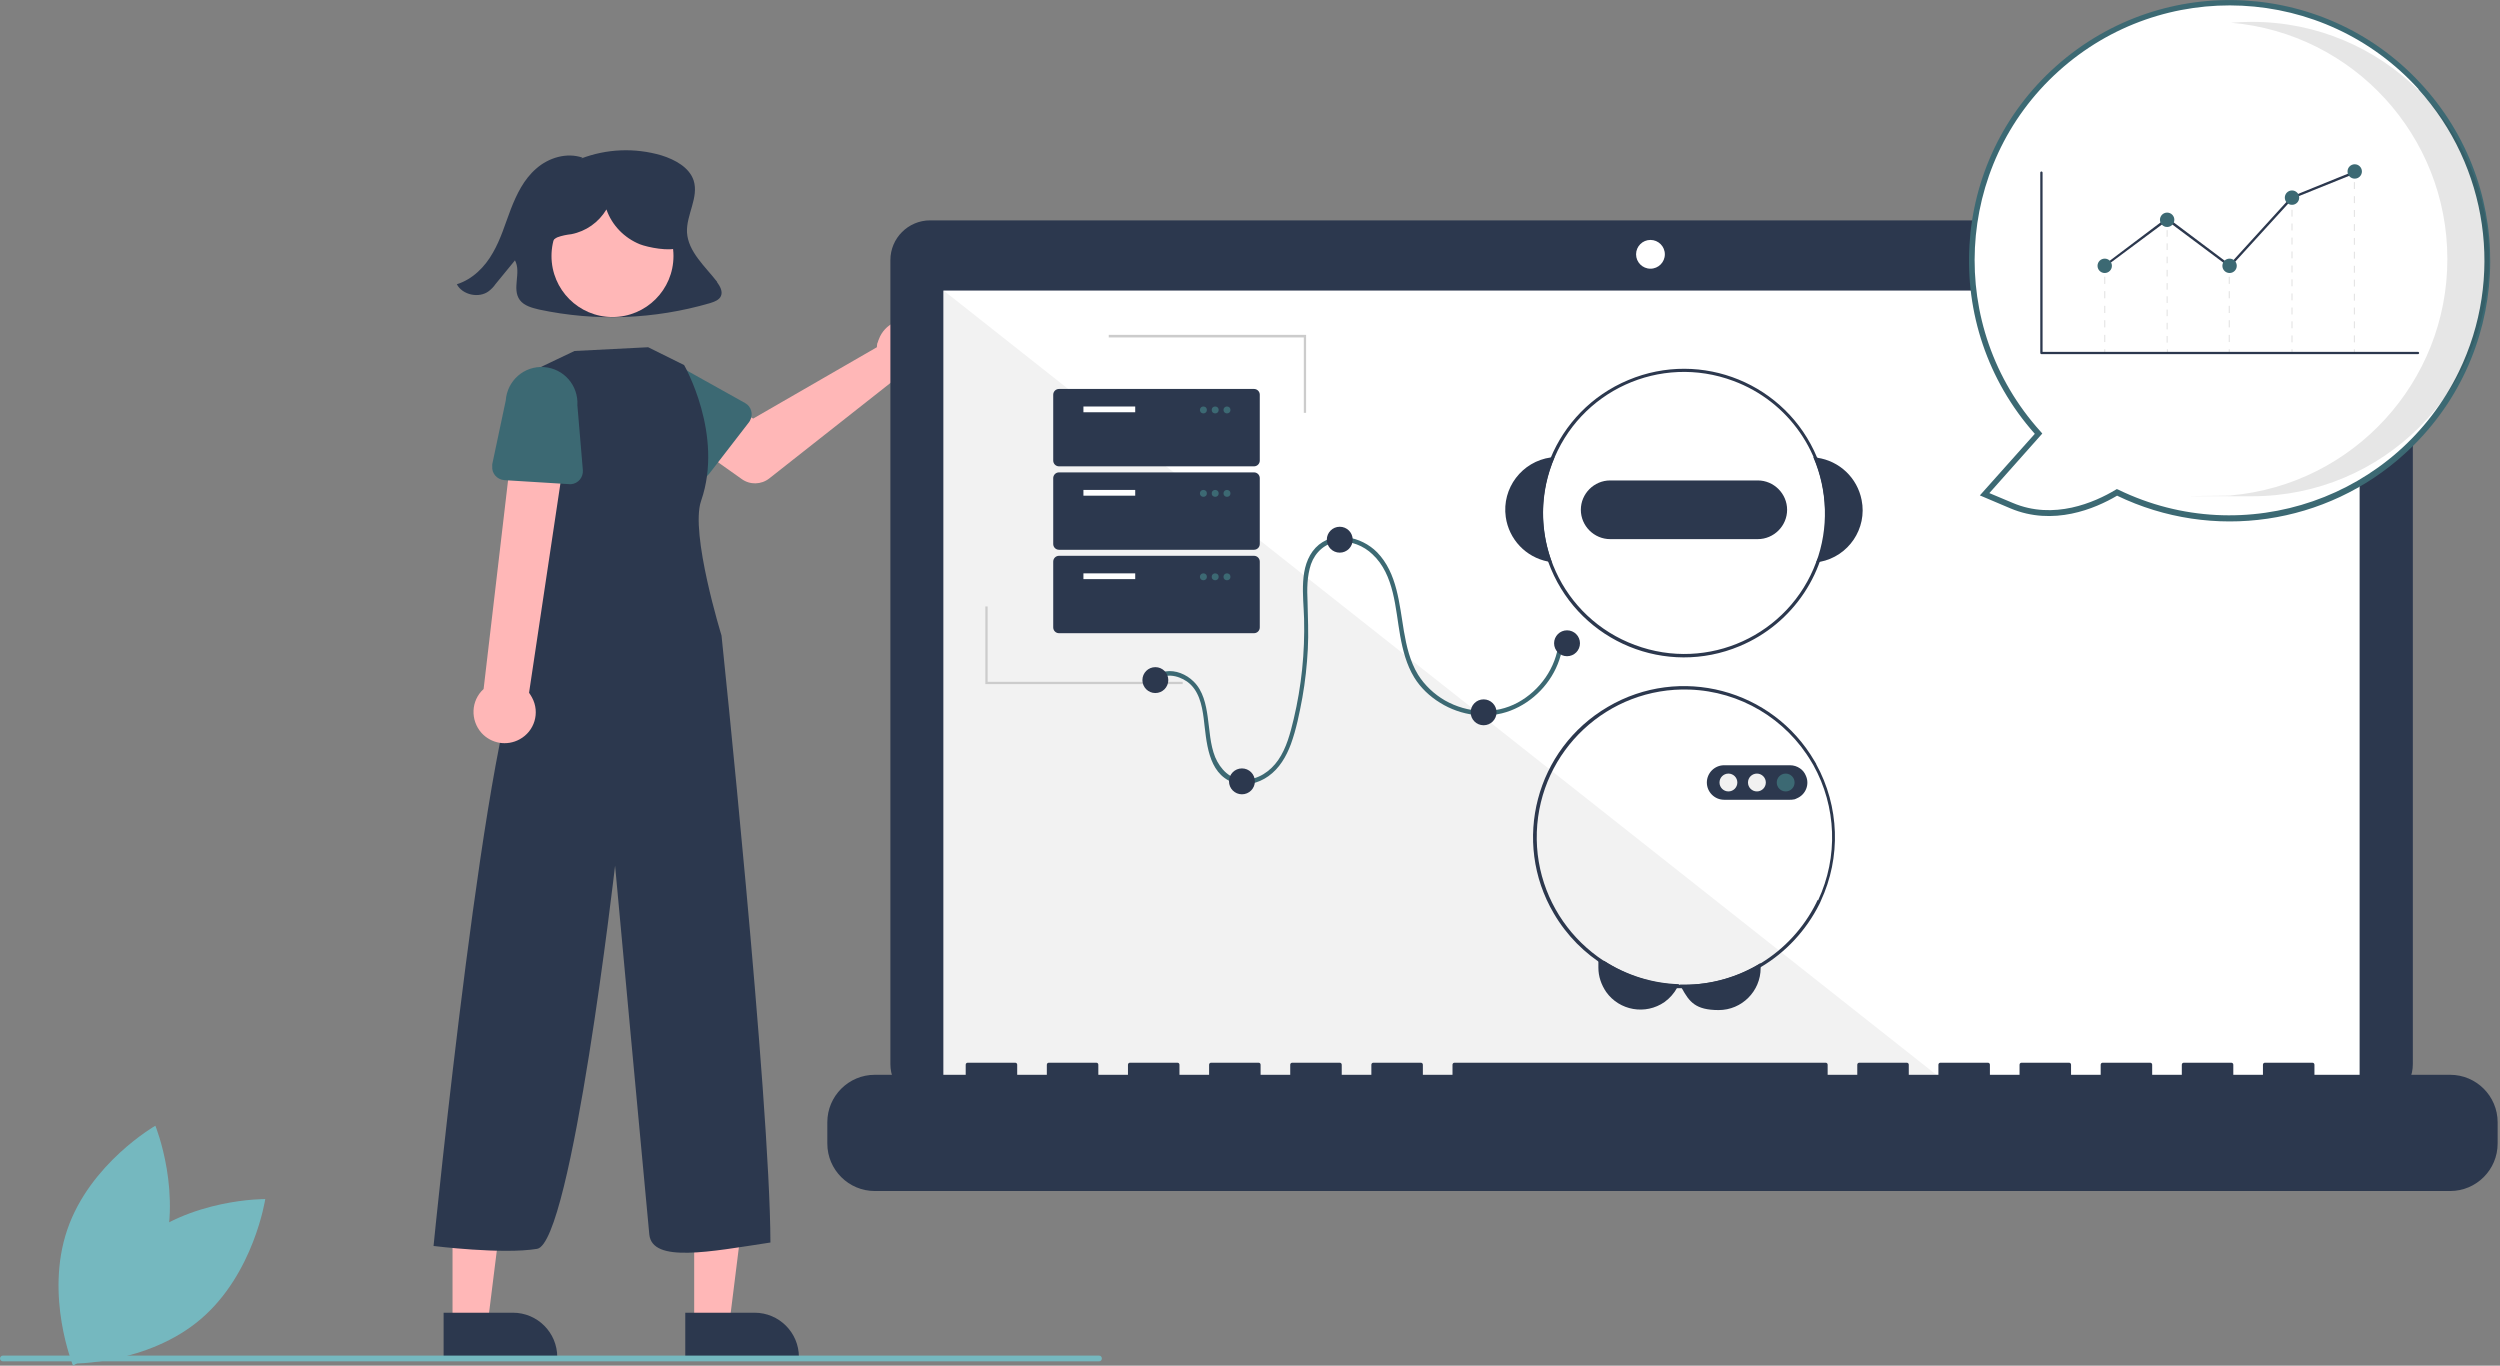 <?xml version="1.0" encoding="UTF-8"?>
<svg id="Layer_1" xmlns="http://www.w3.org/2000/svg" version="1.1" viewBox="0 0 869 474.7">
  <rect x="0" y="0" width="869" height="474.7" fill="#808080" stroke="none"/>
  <!-- Generator: Adobe Illustrator 29.1.0, SVG Export Plug-In . SVG Version: 2.1.0 Build 142)  -->
  <defs>
    <style>
      .st0 {
        fill: #fff;
      }

      .st1 {
        fill: #e5e5e5;
      }

      .st2 {
        fill: #75b8bf;
      }

      .st3 {
        fill: #3c6973;
      }

      .st4 {
        opacity: .1;
      }

      .st4, .st5 {
        isolation: isolate;
      }

      .st6 {
        fill: #f1f1f1;
      }

      .st7 {
        fill: #2c384e;
      }

      .st5 {
        fill: #f2f2f2;
      }

      .st8 {
        fill: #ccc;
      }

      .st9 {
        fill: #ffb7b7;
      }
    </style>
  </defs>
  <path class="st2" d="M47.5,432.3c-18.5,15.8-22.4,41.7-22.4,41.7,0,0,26.2.3,44.7-15.5s22.4-41.7,22.4-41.7c0,0-26.2-.3-44.7,15.5Z"/>
  <path class="st2" d="M56,438.6c-7.9,23-30.6,36.1-30.6,36.1,0,0-9.9-24.2-2-47.3s30.6-36.1,30.6-36.1c0,0,9.9,24.2,2,47.3Z"/>
  <path class="st7" d="M249.3,98c-4.2-5.4-10.1-10.5-10.5-17.2-.3-6.1,4.2-12.2,2.3-18.1-1.5-4.5-6.4-7.2-11.2-8.7-9.2-2.7-19-2.3-27.9,1.1l.5-.3c-5.5-1.9-11.8,0-16.1,3.8-4.3,3.7-6.8,8.9-8.8,14-2,5.2-3.5,10.5-6.3,15.3-2.7,4.8-7,9.2-12.5,10.9,1.9,3.7,7.7,5,11.1,2.4.9-.7,1.7-1.5,2.3-2.4,2.3-2.8,4.5-5.5,6.8-8.3,2.3,4.2-1.2,9.9,1.7,13.8,1.5,2,4.2,2.7,6.7,3.3,19.7,4.2,40,3.4,59.3-2.2,1.6-.5,3.3-1.1,3.9-2.5.7-1.6-.3-3.4-1.4-4.9h0Z"/>
  <path class="st9" d="M305,119.1c-.1.5-.2,1.1-.2,1.6l-43,24.8-10.4-6-11.1,14.6,17.5,12.4c2.9,2.1,6.8,2,9.6-.2l44.3-34.9c5.4,2,11.5-.8,13.5-6.2s-.8-11.5-6.2-13.5c-5.4-2-11.5.8-13.5,6.2-.2.4-.3.8-.4,1.2h0Z"/>
  <path class="st3" d="M260.4,146.7l-13.9,18c-1.5,2-4.3,2.3-6.3.8-.2-.1-.3-.3-.5-.4l-15.7-16.3c-5.4-4.2-6.4-12.1-2.2-17.5,4.2-5.4,12.1-6.4,17.5-2.2l19.7,11c2.2,1.2,2.9,4,1.7,6.1-.1.2-.2.4-.4.6h0Z"/>
  <polygon class="st9" points="241.3 460.3 253.5 460.3 259.4 413 241.3 413 241.3 460.3"/>
  <path class="st7" d="M238.2,456.3h24.1c8.5,0,15.4,6.9,15.4,15.4v.5h-39.5v-15.9h0Z"/>
  <polygon class="st9" points="157.3 460.3 169.5 460.3 175.4 413 157.3 413 157.3 460.3"/>
  <path class="st7" d="M154.2,456.3h24.1c8.5,0,15.4,6.9,15.4,15.4v.5h-39.5v-15.9Z"/>
  <circle class="st9" cx="212.9" cy="89" r="21.2"/>
  <path class="st7" d="M225.3,120.7l12.5,6.2s13.9,24.2,5.9,47.2c-3.9,11.2,7.1,46.8,7.1,46.8,0,0,16.9,161.2,17,211-21.1,3.2-41.1,7.2-42.1-2.8s-11.9-128.2-11.9-128.2c0,0-15.1,131.2-27.1,133.2s-36-1-36-1c0,0,19.1-192.2,32.1-204.2l2-10v-89.8l14.9-7.1,25.6-1.3h0Z"/>
  <path class="st9" d="M180.6,257c5.2-2.8,7.2-9.3,4.3-14.6-.3-.6-.7-1.1-1-1.6l14.5-96.8-19-.9-11.3,96.4c-4.4,4-4.7,10.8-.7,15.3,3.4,3.7,8.8,4.6,13.2,2.2h0Z"/>
  <path class="st3" d="M198,168.3l-22.7-1.4c-2.5-.2-4.4-2.3-4.2-4.8v-.7l4.7-22.2c.5-6.9,6.4-12.1,13.3-11.6,6.9.5,12,6.4,11.6,13.3l1.9,22.5c.2,2.5-1.6,4.7-4.1,4.9h-.7.2Z"/>
  <path class="st7" d="M824.9,76.6h-501.6c-7.6,0-13.8,6.2-13.8,13.8v279.5c0,7.6,6.2,13.8,13.8,13.8h501.6c7.6,0,13.8-6.2,13.8-13.8V90.4c0-7.6-6.2-13.8-13.8-13.8h0Z"/>
  <rect class="st0" x="328" y="101" width="492.2" height="277.6"/>
  <circle class="st0" cx="573.7" cy="88.4" r="5"/>
  <polygon class="st5" points="679.4 378.6 328 378.6 328 101 679.4 378.6"/>
  <path class="st7" d="M852.5,373.6h-48v-3.5c0-.4-.3-.7-.7-.7h-16.5c-.4,0-.7.3-.7.7h0v3.5h-10.3v-3.5c0-.4-.3-.7-.7-.7h-16.5c-.4,0-.7.3-.7.7h0v3.5h-10.3v-3.5c0-.4-.3-.7-.7-.7h-16.5c-.4,0-.7.3-.7.7h0v3.5h-10.3v-3.5c0-.4-.3-.7-.7-.7h-16.5c-.4,0-.7.3-.7.7h0v3.5h-10.3v-3.5c0-.4-.3-.7-.7-.7h-16.5c-.4,0-.7.3-.7.7h0v3.5h-10.3v-3.5c0-.4-.3-.7-.7-.7h-16.5c-.4,0-.7.3-.7.7h0v3.5h-10.3v-3.5c0-.4-.3-.7-.7-.7h-129c-.4,0-.7.3-.7.7h0v3.5h-10.3v-3.5c0-.4-.3-.7-.7-.7h-16.5c-.4,0-.7.3-.7.7h0v3.5h-10.3v-3.5c0-.4-.3-.7-.7-.7h-16.5c-.4,0-.7.3-.7.7h0v3.5h-10.3v-3.5c0-.4-.3-.7-.7-.7h-16.5c-.4,0-.7.3-.7.7h0v3.5h-10.3v-3.5c0-.4-.3-.7-.7-.7h-16.5c-.4,0-.7.3-.7.7h0v3.5h-10.3v-3.5c0-.4-.3-.7-.7-.7h-16.5c-.4,0-.7.3-.7.7v3.5h-10.3v-3.5c0-.4-.3-.7-.7-.7h-16.5c-.4,0-.7.3-.7.7h0v3.5h-31.6c-9.1,0-16.5,7.4-16.5,16.5v7.4c0,9.1,7.4,16.5,16.5,16.5h547.6c9.1,0,16.5-7.4,16.5-16.5v-7.4c0-9.1-7.4-16.5-16.5-16.5h.8Z"/>
  <path class="st7" d="M583.6,342.2c-.2.4-.3.8-.6,1.1-1.1,2-2.6,3.7-4.4,5-6.6,4.6-15.7,3-20.3-3.5-1.7-2.5-2.7-5.4-2.7-8.4v-2.4h2c7.8,5,16.7,7.8,25.9,8.1h0Z"/>
  <path class="st7" d="M612,334.8v1.7c0,8-6.5,14.6-14.6,14.6s-10.2-2.9-12.8-7.6c-.2-.4-.4-.8-.6-1.2h1.3c9.4,0,18.6-2.6,26.6-7.5h0Z"/>
  <path class="st7" d="M631.6,159c-.4,0-.9-.1-1.3-.1,5,11.6,5.4,24.7,1,36.6.4,0,.9-.1,1.3-.2,10-1.9,16.5-11.6,14.5-21.5-1.5-7.7-7.7-13.6-15.5-14.7h0Z"/>
  <path class="st7" d="M540.4,158.9c-.4,0-.9,0-1.3.1-10.1,1.4-17.1,10.7-15.7,20.7,1.1,7.8,7,14,14.7,15.5.4,0,.9.2,1.3.2-4.4-11.9-4.1-25,1-36.6h0Z"/>
  <path class="st7" d="M631.6,159c-10.7-25.6-40.1-37.6-65.6-26.9-25.6,10.7-37.6,40.1-26.9,65.6,10.7,25.6,40.1,37.6,65.6,26.9,18.7-7.8,30.8-26.1,30.8-46.3s-1.3-13.2-3.9-19.4h0ZM631.3,195.4c-9.4,25.4-37.6,38.3-63,28.8-25.4-9.4-38.3-37.6-28.8-63,9.4-25.4,37.6-38.3,63-28.8,19.2,7.1,31.9,25.4,31.9,45.9s-1,11.6-3.1,17.1h0Z"/>
  <path class="st7" d="M611,167h-51.3c-5.6,0-10.2,4.6-10.2,10.2s4.6,10.2,10.2,10.2h51.3c5.6,0,10.2-4.6,10.2-10.2s-4.6-10.2-10.2-10.2Z"/>
  <path class="st7" d="M631.3,265.5c-.2-.3-.4-.7-.6-1h0c-14.6-25-46.8-33.5-71.8-18.8-25,14.6-33.5,46.8-18.8,71.8,9,15.4,25.1,25.1,42.9,26h2.4c9.4,0,18.6-2.5,26.6-7.3,8.8-5.2,15.8-12.8,20.4-21.9h0c.2-.3.3-.7.5-1.1,7.1-15.2,6.5-32.9-1.6-47.6h0ZM631.8,312.8c-.2.4-.3.7-.5,1.1-4.3,8.6-11,15.9-19.2,20.9-8,4.9-17.2,7.5-26.6,7.5h-1.8c-28.3-1-50.5-24.8-49.5-53.1,1-28.3,24.8-50.5,53.1-49.5,17.5.6,33.5,10.1,42.4,25.2h0c.2.3.4.7.6,1,8.1,14.5,8.7,32,1.7,47h-.2Z"/>
  <path class="st7" d="M625.7,267.1c-1-.7-2.2-1.1-3.5-1.1h-22.9c-3.3,0-6,2.7-6,6s2.7,6,6,6h22.9c.4,0,.8,0,1.2-.1.4,0,.8-.2,1.2-.4,3.1-1.3,4.5-4.9,3.1-7.9-.4-1-1.1-1.9-2-2.5h0Z"/>
  <circle class="st6" cx="600.8" cy="272" r="3.1"/>
  <circle class="st6" cx="610.7" cy="272" r="3.1"/>
  <circle class="st3" cx="620.7" cy="272" r="3.1"/>
  <path class="st0" d="M735.9,171.2c-8,4.8-22.1,10.7-36.6,4.6l-9.4-4,18.8-21c-33.2-36.7-30.5-93.3,6.2-126.6,36.7-33.2,93.3-30.5,126.6,6.2s30.5,93.3-6.2,126.6c-27.1,24.6-66.4,30.2-99.4,14.2h0Z"/>
  <path class="st3" d="M735.9,172.3c-7.6,4.5-22.2,10.7-37.1,4.4l-10.6-4.5,19.1-21.4c-33.2-37.4-29.9-94.7,7.5-127.9s94.7-29.9,127.9,7.5c33,37.1,30,93.9-6.8,127.3h0c-27.2,24.8-66.8,30.6-100,14.6h0ZM840.7,31c-32.9-36.3-88.9-39-125.2-6.2s-39,88.9-6.2,125.2h0l.6.7-18.4,20.7,8.1,3.4c14.3,6.1,28.5-.2,35.7-4.5l.5-.3.5.2c44,21.4,97,3,118.4-41,15.8-32.5,10.2-71.4-14.1-98.2h.1Z"/>
  <path class="st4" d="M850.7,90c0-42.7-32.6-78.4-75.2-82.1,2.4-.2,4.8-.3,7.3-.3,45.5,0,82.4,36.9,82.4,82.5s-36.9,82.4-82.4,82.4-4.9-.1-7.3-.3c42.5-3.8,75.2-39.4,75.2-82.1h0Z"/>
  <path class="st2" d="M382,473.2H1c-.6,0-1-.5-1-1s.4-1,1-1h381c.6,0,1,.4,1,1s-.4,1-1,1Z"/>
  <path class="st7" d="M235.1,75.2c-.8-3.7-3.5-6.8-6.6-9.1-10.5-7.7-25-6.8-34.5,2.1-2.6,2.3-4.4,5.2-5.3,8.5-.9,3.4,0,6.9,2.2,9.5l.4.3c-.4-1.6.9-3.3,2.4-4,1.6-.6,3.2-.9,4.9-1.1,5.1-1,9.5-4.1,12.2-8.6,1.9,5.5,6.2,9.9,11.6,12.1,2.8,1.1,10.5,2.6,13.2,1.2,3.4-1.8.4-7.3-.4-11h0Z"/>
  <g>
    <rect class="st1" x="731.4" y="92.4" width=".4" height="1.2"/>
    <path class="st1" d="M731.8,118.9h-.4v-2.5h.4v2.5ZM731.8,113.8h-.4v-2.5h.4v2.5ZM731.8,108.8h-.4v-2.5h.4v2.5ZM731.8,103.7h-.4v-2.5h.4v2.5ZM731.8,98.7h-.4v-2.5h.4v2.5Z"/>
    <rect class="st1" x="731.4" y="121.4" width=".4" height="1.2"/>
    <rect class="st1" x="774.7" y="92.4" width=".4" height="1.2"/>
    <path class="st1" d="M775.1,118.9h-.4v-2.5h.4v2.5ZM775.1,113.8h-.4v-2.5h.4v2.5ZM775.1,108.8h-.4v-2.5h.4v2.5ZM775.1,103.7h-.4v-2.5h.4v2.5ZM775.1,98.7h-.4v-2.5h.4v2.5Z"/>
    <rect class="st1" x="774.7" y="121.4" width=".4" height="1.2"/>
    <rect class="st1" x="796.5" y="69.2" width=".4" height="1.2"/>
    <path class="st1" d="M796.9,119h-.4v-2.4h.4v2.4ZM796.9,114.1h-.4v-2.4h.4v2.4ZM796.9,109.3h-.4v-2.4h.4v2.4ZM796.9,104.4h-.4v-2.4h.4v2.4ZM796.9,99.5h-.4v-2.4h.4v2.4ZM796.9,94.7h-.4v-2.4h.4v2.4ZM796.9,89.8h-.4v-2.4h.4v2.4ZM796.9,85h-.4v-2.4h.4v2.4ZM796.9,80.1h-.4v-2.4h.4v2.4ZM796.9,75.3h-.4v-2.4h.4v2.4Z"/>
    <rect class="st1" x="796.5" y="121.4" width=".4" height="1.2"/>
    <rect class="st1" x="818.2" y="59.7" width=".4" height="1.2"/>
    <path class="st1" d="M818.6,119h-.4v-2.4h.4v2.4ZM818.6,114.1h-.4v-2.4h.4v2.4ZM818.6,109.3h-.4v-2.4h.4v2.4ZM818.6,104.5h-.4v-2.4h.4v2.4ZM818.6,99.6h-.4v-2.4h.4v2.4ZM818.6,94.8h-.4v-2.4h.4v2.4ZM818.6,89.9h-.4v-2.4h.4v2.4ZM818.6,85.1h-.4v-2.4h.4v2.4ZM818.6,80.3h-.4v-2.4h.4v2.4ZM818.6,75.4h-.4v-2.4h.4v2.4ZM818.6,70.6h-.4v-2.4h.4v2.4ZM818.6,65.7h-.4v-2.4h.4v2.4Z"/>
    <rect class="st1" x="818.2" y="121.4" width=".4" height="1.2"/>
    <rect class="st1" x="753.2" y="76.5" width=".4" height="1.2"/>
    <path class="st1" d="M753.5,119.1h-.4v-2.3h.4v2.3ZM753.5,114.5h-.4v-2.3h.4v2.3ZM753.5,109.9h-.4v-2.3h.4v2.3ZM753.5,105.3h-.4v-2.3h.4v2.3ZM753.5,100.7h-.4v-2.3h.4v2.3ZM753.5,96.1h-.4v-2.3h.4v2.3ZM753.5,91.5h-.4v-2.3h.4v2.3ZM753.5,86.9h-.4v-2.3h.4v2.3ZM753.5,82.3h-.4v-2.3h.4v2.3Z"/>
    <rect class="st1" x="753.2" y="121.4" width=".4" height="1.2"/>
    <path class="st7" d="M840.5,123.1h-130.9c-.2,0-.4-.2-.4-.4v-62.7c0-.2.2-.4.4-.4s.4.2.4.4v62.3h130.5c.2,0,.4.2.4.4s-.2.4-.4.4Z"/>
    <polygon class="st7" points="775.1 93 753.3 76.7 731.8 92.7 731.4 92.1 753.3 75.6 775 91.9 796.5 68.3 796.6 68.3 818.3 59.5 818.6 60.3 797 69 775.1 93"/>
    <circle class="st3" cx="731.6" cy="92.4" r="2.5"/>
    <circle class="st3" cx="753.3" cy="76.4" r="2.5"/>
    <circle class="st3" cx="775" cy="92.4" r="2.5"/>
    <circle class="st3" cx="796.7" cy="68.7" r="2.5"/>
    <circle class="st3" cx="818.5" cy="59.6" r="2.5"/>
  </g>
  <path class="st7" d="M435.9,162.1h-67.8c-1.1,0-2-.9-2-2v-22.9c0-1.1.9-2,2-2h67.8c1.1,0,2,.9,2,2v22.9c0,1.1-.9,2-2,2h0Z"/>
  <rect class="st0" x="376.6" y="141.3" width="18" height="2"/>
  <circle class="st3" cx="418.3" cy="142.5" r="1.2"/>
  <circle class="st3" cx="422.4" cy="142.5" r="1.2"/>
  <circle class="st3" cx="426.5" cy="142.5" r="1.2"/>
  <path class="st7" d="M435.9,191.1h-67.8c-1.1,0-2-.9-2-2v-22.9c0-1.1.9-2,2-2h67.8c1.1,0,2,.9,2,2v22.9c0,1.1-.9,2-2,2h0Z"/>
  <rect class="st0" x="376.6" y="170.3" width="18" height="2"/>
  <circle class="st3" cx="418.3" cy="171.5" r="1.2"/>
  <circle class="st3" cx="422.4" cy="171.5" r="1.2"/>
  <circle class="st3" cx="426.5" cy="171.5" r="1.2"/>
  <path class="st7" d="M435.9,220.1h-67.8c-1.1,0-2-.9-2-2v-22.9c0-1.1.9-2,2-2h67.8c1.1,0,2,.9,2,2v22.9c0,1.1-.9,2-2,2h0Z"/>
  <rect class="st0" x="376.6" y="199.3" width="18" height="2"/>
  <circle class="st3" cx="418.3" cy="200.5" r="1.2"/>
  <circle class="st3" cx="422.4" cy="200.5" r="1.2"/>
  <circle class="st3" cx="426.5" cy="200.5" r="1.2"/>
  <polygon class="st8" points="411.1 237.8 342.5 237.8 342.5 210.8 343.3 210.8 343.3 237 411.1 237 411.1 237.8"/>
  <polygon class="st8" points="385.4 116.4 454 116.4 454 143.5 453.2 143.5 453.2 117.3 385.4 117.3 385.4 116.4"/>
  <path class="st3" d="M401.8,236.9c2.9-3.2,7.6-2.2,10.8,0,4.1,2.9,5.2,8.1,5.8,12.8,1,7.9,1.3,19,10.2,22.3,4.1,1.5,8.8.3,12.3-2.2,3.8-2.7,6.2-6.8,7.8-11.1,1.9-5.2,3-10.8,4-16.2,1-5.6,1.6-11.2,1.9-16.9.3-5.5,0-11-.1-16.5-.2-4.3-.2-8.8,1.2-13,1.5-4.2,4.9-7.3,9.4-7.8,4.4-.4,8.9,1.4,12,4.4,7.6,7.1,7.9,18.8,9.6,28.3.9,5,2.2,10.1,4.9,14.5,2.2,3.6,5.4,6.6,9,8.8,7.2,4.5,16.5,5.8,24.5,2.7,7.8-3,14.2-9.6,16.9-17.6.7-2,1.1-4,1.3-6.1,0-1-1.4-1-1.5,0-.9,8.8-6.5,16.7-14.2,20.9-7.9,4.3-17.5,3.7-25.3-.7-3.8-2.2-7.1-5.3-9.4-9-2.8-4.6-4-9.9-4.9-15.1-1.6-9.4-2.3-20.2-9.3-27.4-5.5-5.6-15.5-7.8-21.4-1.6-6,6.4-4.2,16.8-4,24.7.3,11.7-.9,23.4-3.6,34.8-1.2,5-2.5,10.1-5.4,14.3-2.7,3.9-7,6.9-11.9,6.8-4.8,0-8.2-3.6-10-7.8-1.8-4.5-1.9-9.3-2.6-14-.6-4.3-1.6-9.1-4.9-12.3-2.5-2.5-6.3-4.1-9.8-3.5-1.7.3-3.2,1.1-4.4,2.4-.6.7.4,1.8,1.1,1.1h0Z"/>
  <circle class="st7" cx="401.6" cy="236.4" r="4.5"/>
  <circle class="st7" cx="431.7" cy="271.6" r="4.5"/>
  <circle class="st7" cx="465.7" cy="187.6" r="4.5"/>
  <circle class="st7" cx="515.7" cy="247.6" r="4.5"/>
  <circle class="st7" cx="544.7" cy="223.6" r="4.5"/>
</svg>